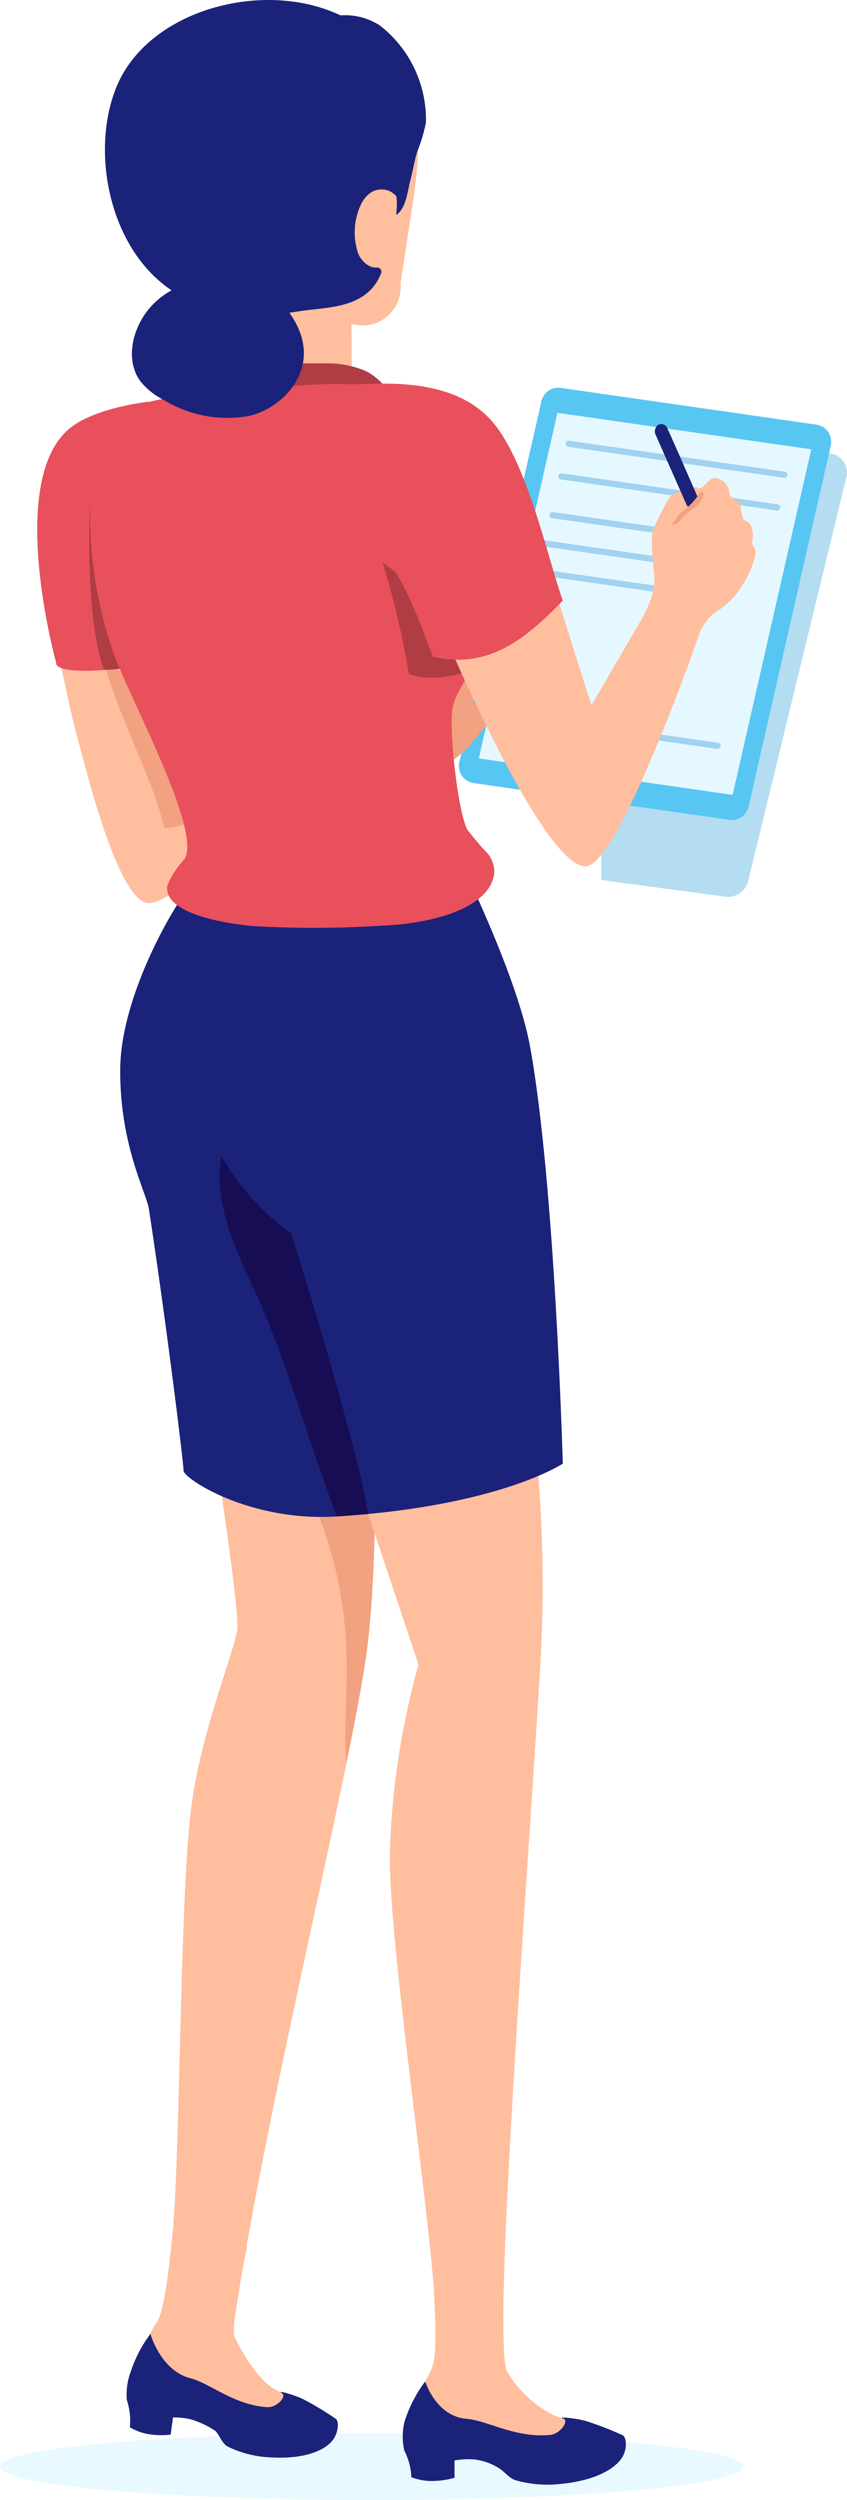 <svg id="Group_732" data-name="Group 732" xmlns="http://www.w3.org/2000/svg" width="72.536" height="213.993" viewBox="0 0 72.536 213.993">
  <ellipse id="Ellipse_321" data-name="Ellipse 321" cx="31.828" cy="2.866" rx="31.828" ry="2.866" transform="translate(0 208.26)" fill="#bdeeff" opacity="0.35"/>
  <g id="Group_727" data-name="Group 727" transform="translate(39.297 33.187)">
    <path id="Path_4094" data-name="Path 4094" d="M435.779,275.861l-19.532-2.626v39.151l10.594,1.424a1.773,1.773,0,0,0,1.981-1.275l8.434-34.664A1.67,1.67,0,0,0,435.779,275.861Z" transform="translate(-404.061 -270.252)" fill="#5ab5e2" opacity="0.45"/>
    <path id="Path_4095" data-name="Path 4095" d="M414.917,272.329l-7.034,30.9a1.478,1.478,0,0,0,1.232,1.791l21.893,3.145a1.48,1.48,0,0,0,1.652-1.136l7.034-30.9a1.477,1.477,0,0,0-1.232-1.791l-21.893-3.145A1.479,1.479,0,0,0,414.917,272.329Z" transform="translate(-407.846 -271.179)" fill="#57c6f2"/>
    <path id="Path_4096" data-name="Path 4096" d="M415.757,272.659l-6.734,29.581,21.738,3.122,6.734-29.581Z" transform="translate(-407.316 -270.512)" fill="#e5f8ff"/>
    <g id="Group_726" data-name="Group 726" transform="translate(6.378 4.795)">
      <line id="Line_76" data-name="Line 76" x1="18.473" y1="2.653" transform="translate(3.025)" fill="none" stroke="#a1d2f0" stroke-linecap="round" stroke-linejoin="round" stroke-width="0.528"/>
      <line id="Line_77" data-name="Line 77" x1="18.473" y1="2.653" transform="translate(2.403 2.796)" fill="none" stroke="#a1d2f0" stroke-linecap="round" stroke-linejoin="round" stroke-width="0.528"/>
      <line id="Line_78" data-name="Line 78" x1="11.544" y1="1.658" transform="translate(1.641 6.109)" fill="none" stroke="#a1d2f0" stroke-linecap="round" stroke-linejoin="round" stroke-width="0.528"/>
      <line id="Line_79" data-name="Line 79" x1="11.544" y1="1.658" transform="translate(0.821 8.512)" fill="none" stroke="#a1d2f0" stroke-linecap="round" stroke-linejoin="round" stroke-width="0.528"/>
      <line id="Line_80" data-name="Line 80" x1="11.544" y1="1.658" transform="translate(0 10.915)" fill="none" stroke="#a1d2f0" stroke-linecap="round" stroke-linejoin="round" stroke-width="0.528"/>
      <line id="Line_81" data-name="Line 81" x1="11.544" y1="1.658" transform="translate(4.233 24.196)" fill="none" stroke="#a1d2f0" stroke-linecap="round" stroke-linejoin="round" stroke-width="0.528"/>
    </g>
  </g>
  <path id="Path_4097" data-name="Path 4097" d="M408.256,297.849a9.573,9.573,0,0,0,3.043-2.716l2.61-3.106a2.6,2.6,0,0,0,.741-1.388c-1.458-.117-2.4,1.775-3.856,1.889a30.473,30.473,0,0,1,2.9-6.883,2.117,2.117,0,0,0,.418-1.715,11.108,11.108,0,0,0-4.051,2.959,21.717,21.717,0,0,0-2.2,2.794,30.04,30.04,0,0,0-3.928,9.651" transform="translate(-370.313 -232.246)" fill="#f2a181"/>
  <g id="Group_728" data-name="Group 728" transform="translate(10.81 77.301)">
    <path id="Path_4098" data-name="Path 4098" d="M409.043,314.779,393.41,301.59s-7.275,9.867-4.534,19.385c1.348,4.681,3.039,7,3.774,9.223.686,2.076,5.392,31.448,5.039,33.6s-2.876,8.157-3.841,14.475c-1.159,7.6-.963,32.361-1.863,38.925s5.164,7.676,5.5,5.456c2.849-18.984,10.376-48.568,11.429-58.058S409.538,337.719,409.043,314.779Z" transform="translate(-388.185 -301.59)" fill="#ffbe9d"/>
    <path id="Path_4099" data-name="Path 4099" d="M404.73,323.583l-6.8,15.6a34.937,34.937,0,0,1,4.743,16.351c.115,3.01-.151,6.026-.068,9.037a2.972,2.972,0,0,0,.091.654c.911-4.462,1.591-8.141,1.857-10.535.744-6.706.747-17.363.512-31.123A2.92,2.92,0,0,0,404.73,323.583Z" transform="translate(-383.827 -291.688)" fill="#f2a181"/>
    <path id="Path_4100" data-name="Path 4100" d="M398.348,381.29s-1.456,6.887-1.065,7.766,1.8,3.429,3.242,4.352c1.514.968,4.865,2.118,5.134,2.537a1.04,1.04,0,0,1-.193,1.407,6.936,6.936,0,0,1-4.778,1.211c-4.545-.75-5.015-2.759-7.662-3.081-.457-.055-1.3.621-2.567-.026a3,3,0,0,1-1.77-2.916,12.992,12.992,0,0,1,2.01-4.865c.759-1.4,1.292-7.824,1.292-7.824" transform="translate(-387.996 -266.328)" fill="#ffbe9d"/>
    <path id="Path_4101" data-name="Path 4101" d="M406.031,394.908c.332-.567.416-1.424.109-1.633a26.267,26.267,0,0,0-2.83-1.7c-.88-.406-2.279-.764-1.786-.5s-.415,1.261-1.24,1.21c-2.847-.174-4.948-2.067-6.571-2.473-2.341-.585-3.322-3.349-3.425-3.8a10.907,10.907,0,0,0-1.683,3.206,5.6,5.6,0,0,0-.347,2.449,5.683,5.683,0,0,1,.26,2.335,4.478,4.478,0,0,0,1.684.606,6.586,6.586,0,0,0,1.812.026l.2-1.471a6.653,6.653,0,0,1,1.449.144,7.816,7.816,0,0,1,2.212,1.033c.325.389.586,1.1,1.017,1.313a9.07,9.07,0,0,0,3.735.931C403.684,396.763,405.466,395.877,406.031,394.908Z" transform="translate(-388.208 -263.551)" fill="#1b227a"/>
  </g>
  <g id="Group_729" data-name="Group 729" transform="translate(16.157 75.775)">
    <path id="Path_4102" data-name="Path 4102" d="M428.75,433.135c-.335-.371-3.957-.962-5.656-1.671a9.771,9.771,0,0,1-3.96-3.771c-.381-.923-.293-5.6-.245-7.559.339-13.518,2.837-46.552,3.2-54.462.628-13.75-1.156-27.942-6.446-50.016l-19.7-15.118s-5.518,10.256-3.67,20.061c1.07,5.689,5.791,6.565,6.588,8.776s12.716,37.861,12.716,37.861a67.118,67.118,0,0,0-2.453,16.151c-.115,7.208,3.154,28.95,3.76,37.235.071,1.619.35,5.493-.126,6.726-.585,1.511-2.074,3.287-2,5.193A2.933,2.933,0,0,0,413,435.135c1.4.434,2.174-.373,2.655-.393,2.776-.115,3.547,1.794,8.341,1.793a7.587,7.587,0,0,0,4.759-1.979A1.011,1.011,0,0,0,428.75,433.135Z" transform="translate(-391.894 -300.538)" fill="#ffbe9d"/>
    <path id="Path_4103" data-name="Path 4103" d="M423.47,395.046c.263-.615.228-1.477-.119-1.632a27.443,27.443,0,0,0-3.161-1.221c-.966-.257-2.459-.381-1.913-.2s-.25,1.313-1.107,1.4c-2.965.293-5.4-1.236-7.131-1.371-2.5-.2-3.416-2.769-3.586-3.2a11.5,11.5,0,0,0-1.768,3.447,5.417,5.417,0,0,0-.012,2.478,5.418,5.418,0,0,1,.6,2.264,4.717,4.717,0,0,0,1.823.325,7.253,7.253,0,0,0,1.874-.27v-1.487a7.212,7.212,0,0,1,1.514-.1,5.01,5.01,0,0,1,2.443.863c.408.308.836.824,1.316.944a10.056,10.056,0,0,0,3.892.295C421.31,397.265,423.023,396.1,423.47,395.046Z" transform="translate(-386.202 -260.758)" fill="#1b227a"/>
  </g>
  <path id="Path_4104" data-name="Path 4104" d="M394.005,300.908c-1.336,1.468-6.1,9.407-6.152,15.869s2.248,10.605,2.454,11.954c1.511,9.871,2.972,21.776,2.972,22.423s5.6,4.384,13.139,3.909c13.924-.876,19.338-4.523,19.338-4.523s-.66-23.913-2.805-35.7c-1.076-5.908-5.76-15.418-5.76-15.418" transform="translate(-377.558 -225.267)" fill="#1b227a"/>
  <path id="Path_4105" data-name="Path 4105" d="M383.337,282.99s2.243,11.142,2.83,13.125,3.5,14.574,6.255,14.355,17.861-12.829,17.861-12.829l-2.14-4.278L394.85,299.7s-1.2-14.391-2.254-17.819" transform="translate(-379.593 -233.169)" fill="#ffbe9d"/>
  <path id="Path_4106" data-name="Path 4106" d="M386.88,287.375c1.407,4.974,4.292,10.216,5.154,14.073.173.775,9.379-2.572,9.4-6.03" transform="translate(-377.996 -230.694)" fill="#f2a181"/>
  <path id="Path_4107" data-name="Path 4107" d="M392.514,272s-4.408.47-6.644,2.18c-5.7,4.362-1.288,20.192-1.288,20.192s-.281.844,3.545.63a27.565,27.565,0,0,0,6.894-1.3l-1.107-12.971" transform="translate(-379.765 -237.622)" fill="#e8505b"/>
  <path id="Path_4108" data-name="Path 4108" d="M386.086,278.178s-.483,9.305,1.2,14a15.183,15.183,0,0,0,3.12-.41Z" transform="translate(-378.383 -234.838)" fill="#b03d44"/>
  <path id="Path_4109" data-name="Path 4109" d="M410.214,252.14c2.656,3.444,2.129,8.287,1.475,12.588q-.5,3.259-.994,6.522a3.274,3.274,0,0,1-4.2,3.442q.017,2.7.032,5.4-4.615.113-9.236.038a8.9,8.9,0,0,0-.8-3.666c-1.506-.029-2.512-1.539-3.1-2.924a42.628,42.628,0,0,1-1.654-4.939,27.344,27.344,0,0,1-1.3-6.773,9.8,9.8,0,0,1,1.954-6.481,11.807,11.807,0,0,1,3.751-2.8c1.91-1,4.2-1.781,6.172-.91" transform="translate(-376.395 -246.969)" fill="#ffbe9d"/>
  <path id="Path_4110" data-name="Path 4110" d="M408.6,269.879a5.623,5.623,0,0,1,.255-4.034,2.65,2.65,0,0,1,.808-1.024,1.71,1.71,0,0,1,1.646-.171,1.823,1.823,0,0,1,.827.772,23.621,23.621,0,0,0,.577-7.543,9.808,9.808,0,0,0-6.222-8.541c-6.52-2.679-15.89-.032-18.537,6.368-2,4.835-.986,11.812,2.842,15.865,3.39,3.589,8.267,4.115,12.766,3.375,2.3-.377,5.856-.151,7.048-3.283a.35.35,0,0,0-.36-.464C409.315,271.271,408.665,270.212,408.6,269.879Z" transform="translate(-377.965 -248.3)" fill="#1b227a"/>
  <path id="Path_4111" data-name="Path 4111" d="M404.265,260.963c.242.38.184.891.412,1.279a3.009,3.009,0,0,0,1.577,1.207c1.107.514.847,2.124.815,2.845.836-.556.97-2.066,1.172-2.833.226-.863.371-1.746.622-2.6a13.11,13.11,0,0,0,.746-2.491,10.224,10.224,0,0,0-3.919-8.274,5.448,5.448,0,0,0-6.1.073,4.764,4.764,0,0,0-1.742,2.215,1.469,1.469,0,0,0-.068,1.189" transform="translate(-373.131 -247.896)" fill="#1b227a"/>
  <path id="Path_4112" data-name="Path 4112" d="M392,273.058c.157-1.053.441-2.283,1.423-2.7a3.076,3.076,0,0,1,.866-.184,71.68,71.68,0,0,1,9.047-.426,8.414,8.414,0,0,1,3.661.643c1.754.876,2.718,2.766,3.565,4.533" transform="translate(-375.688 -238.64)" fill="#b03d44"/>
  <path id="Path_4113" data-name="Path 4113" d="M420.121,311.141a25.16,25.16,0,0,1-1.738-2.048c-.834-1.639-1.564-8.547-1.276-10.311.308-1.892,1.981-2.908,2.736-7.118a15.562,15.562,0,0,0-2.493-11.442c-1.757-2.553-.715-2.539-1.316-5.666a2.976,2.976,0,0,0-.621-1.556,15.017,15.017,0,0,0-3.513-1.665c-4.884-.756-7.753-.165-12.691.051a42.372,42.372,0,0,0-7.279.921c-2.653.585-4.965,1.29-5.511,4.891a36.268,36.268,0,0,0,1.558,16.483c1.123,3.5,7.824,15.617,6.164,17.961a8.014,8.014,0,0,0-1.443,2.222c-.421,2.449,5.112,3.309,7.479,3.5a92.8,92.8,0,0,0,11.362-.071c2.739-.128,8.731-1.085,9.156-4.469A2.444,2.444,0,0,0,420.121,311.141Z" transform="translate(-378.365 -238.089)" fill="#e8505b"/>
  <path id="Path_4114" data-name="Path 4114" d="M411.294,287.966a9.809,9.809,0,0,1-.728,2.824c-.688.354-3.412.94-4.976.225a72.342,72.342,0,0,0-2.25-9.52S411.293,287.055,411.294,287.966Z" transform="translate(-370.579 -233.343)" fill="#b03d44"/>
  <path id="Path_4115" data-name="Path 4115" d="M395.167,265.166c-1.88-.531-3.9.527-5.157,2.025-1.446,1.732-2.071,4.423-.721,6.229a6.031,6.031,0,0,0,1.961,1.562,10.385,10.385,0,0,0,7.379,1.369c2.488-.611,4.672-2.837,4.642-5.4-.026-2.318-1.719-4.253-3.431-5.817" transform="translate(-377.247 -240.763)" fill="#1b227a"/>
  <g id="Group_731" data-name="Group 731" transform="translate(37.216 36.285)">
    <path id="Path_4116" data-name="Path 4116" d="M406.412,286.784s9.021,21.8,12.935,21.8c2.848,0,9.828-20.125,9.828-20.125l-4.411-2.087-4.919,8.428-4.98-15.72" transform="translate(-406.412 -270.716)" fill="#ffbe9d"/>
    <path id="Path_4117" data-name="Path 4117" d="M418.46,289.031s1.462-2.3,1.355-3.935c-.041-.624-.411-3.587-.1-4.17a17.436,17.436,0,0,1,1.475-2.861c.424-.37,1.99-.966,2.373-.7s.86-.953,1.5-.847a1.347,1.347,0,0,1,1.166,1.218c0,.583.847.689.953,1.113a6.014,6.014,0,0,0,.212,1.113c.16.318.628.161.795.953.154.725-.054.795,0,1.165s.371.337.265,1.043a8.867,8.867,0,0,1-1.014,2.417,6.979,6.979,0,0,1-2.46,2.492,4.694,4.694,0,0,0-1.435,1.982" transform="translate(-400.984 -271.875)" fill="#ffbe9d"/>
    <path id="Path_4118" data-name="Path 4118" d="M420.451,273.624a.539.539,0,0,0-.779-.21.7.7,0,0,0-.173.866c.078.176,2.668,6.034,2.668,6.034s.216.248.628-.115c.448-.395.3-.592.3-.592S420.563,273.8,420.451,273.624Z" transform="translate(-400.551 -273.314)" fill="#1b227a"/>
    <g id="Group_730" data-name="Group 730" transform="translate(20.263 5.82)">
      <path id="Path_4119" data-name="Path 4119" d="M422.828,277.413a6.2,6.2,0,0,1-1.626,1.7c-.415.39-.364.641-.821,1.043.8-.061.664-.534,1.7-1.284a2.2,2.2,0,0,0,1.075-1.316.182.182,0,0,0-.332-.139Z" transform="translate(-420.381 -277.326)" fill="#f2a181"/>
    </g>
  </g>
  <path id="Path_4120" data-name="Path 4120" d="M400.692,271.013c2.349.122,9.189-1.078,12.99,2.9,3.184,3.331,5.007,12.063,6.29,15.6-3.19,3.251-6.262,5.873-11.1,4.817-.183-.135-2.581-7.682-4.327-8.354" transform="translate(-371.773 -238.102)" fill="#e8505b"/>
  <path id="Path_4121" data-name="Path 4121" d="M406.443,347.157c-.888-5.736-6.381-23.52-6.615-24.008a21.446,21.446,0,0,1-5.96-6.647c-.676,3.9,1.1,7.752,2.766,11.341,2.911,6.268,4.636,13.084,7.141,19.525" transform="translate(-374.914 -217.57)" fill="#170d54"/>
</svg>
